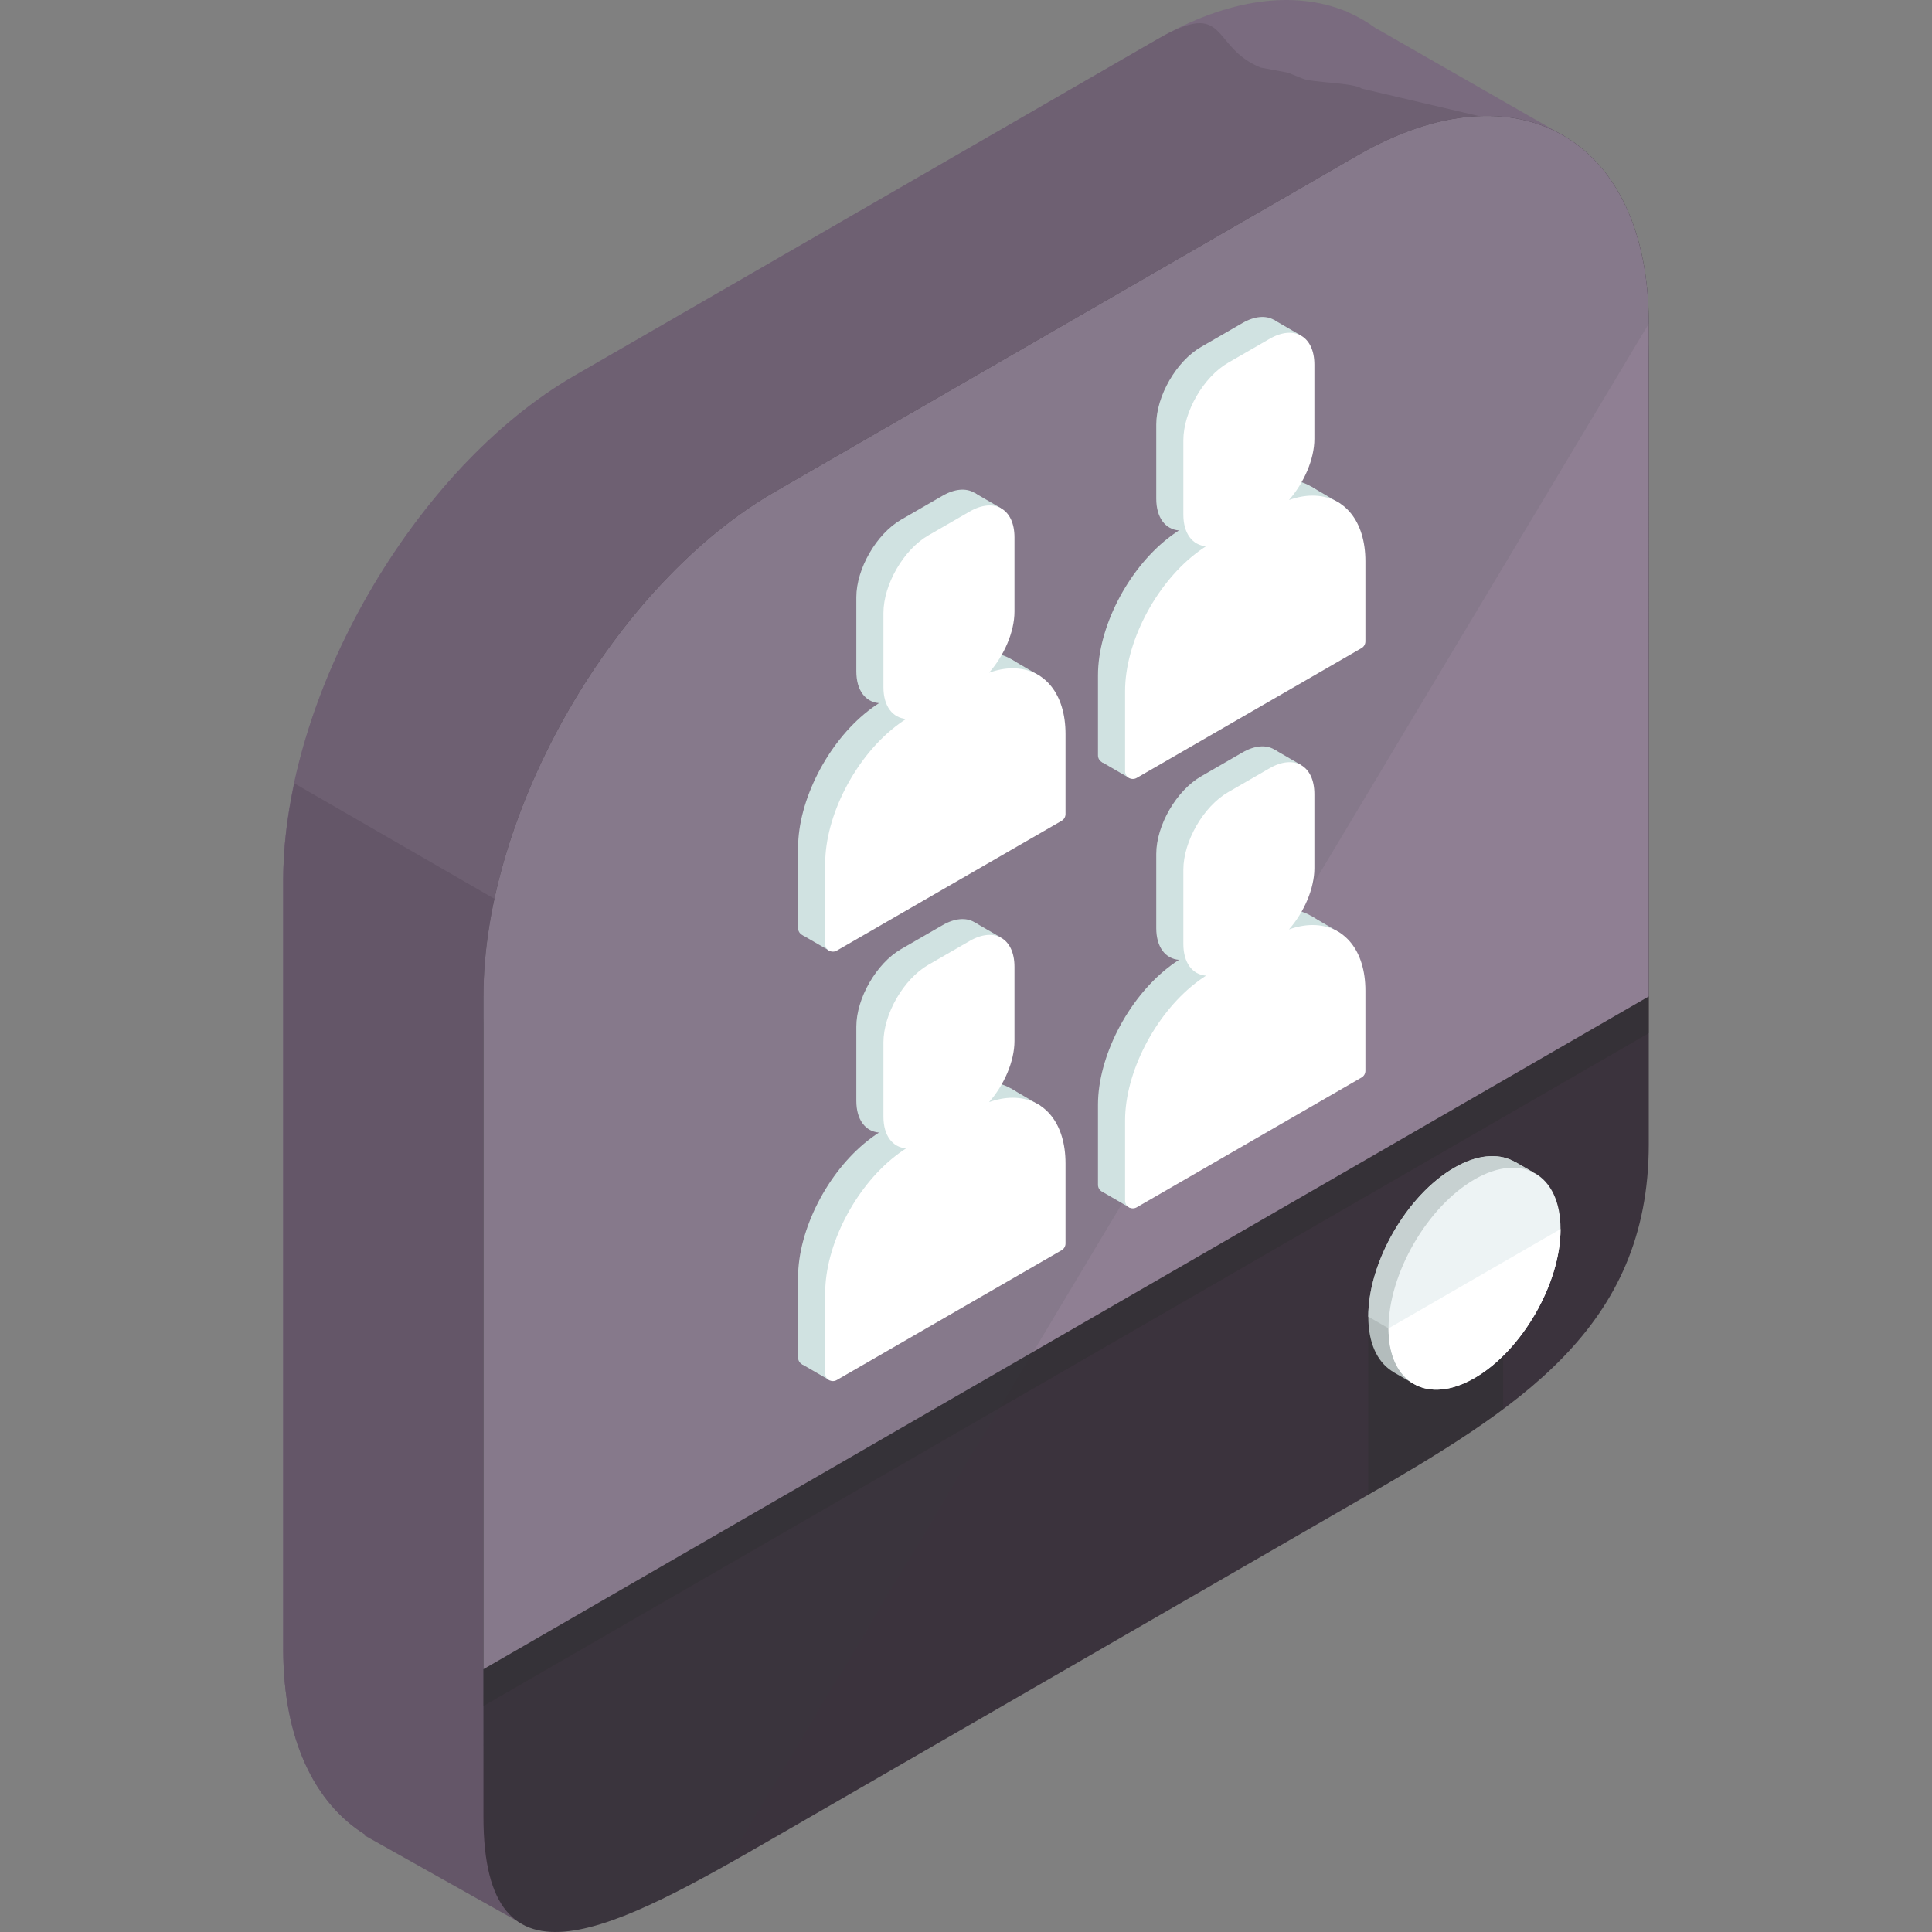 <?xml version="1.0" encoding="iso-8859-1"?>
<!-- Generator: Adobe Illustrator 19.0.0, SVG Export Plug-In . SVG Version: 6.00 Build 0)  -->
<svg xmlns="http://www.w3.org/2000/svg" xmlns:xlink="http://www.w3.org/1999/xlink" version="1.1" id="Capa_1" x="0px" y="0px" viewBox="0 0 504.123 504.123" style="enable-background:new 0 0 504.123 504.123;" xml:space="preserve">
<rect x="0" y="0" width="504.123" height="504.123" fill="#808080" stroke="none"/>
<path style="fill:#7A6B7F;" d="M408.161,35.51L358.796,7.232c-2.158-1.571-4.474-2.903-6.932-3.978l-0.733-0.414L351.1,2.904  c-13.281-5.4-30.44-3.446-49.148,7.353L149.908,98.029c-41.807,24.139-76.004,83.385-76.004,131.663V430.27  c0,23.544,8.176,40.239,21.358,48.431l-0.126,0.228l54.863,6.053l30.85-53.713l121.112-69.916  c41.799-24.139,76.008-83.385,76.008-131.663V88.081L408.161,35.51z"/>
<path style="fill:#6E6072;" d="M408.161,35.51l-52.838-12.394c-2.158-1.571-12.95-1.532-15.411-2.607l-3.915-1.564l-7.054-1.312  c-13.284-5.4-8.279-18.176-26.986-7.377L149.908,98.029c-41.807,24.139-76.004,83.385-76.004,131.663V430.27  c0,23.544,8.176,40.239,21.358,48.431l-0.126,0.228l54.863,6.053l30.85-53.713l121.112-69.916  c41.799-24.139,76.008-83.385,76.008-131.663V88.081L408.161,35.51z"/>
<path style="fill:#645668;" d="M76.794,204.399c-1.839,8.598-2.891,17.105-2.891,25.293V430.27c0,23.544,8.176,40.239,21.358,48.431  l-0.126,0.228l40.405,22.678l45.308-70.333l121.112-69.916c7.101-4.104,13.966-9.279,20.492-15.191L76.794,204.399z"/>
<path style="fill:#3B333D;" d="M202.163,128.328c-41.807,24.139-76.016,83.389-76.016,131.667v214.059  c0,48.274,34.209,29.515,76.016,5.38l152.04-87.776c41.807-24.135,76.016-44.883,76.016-93.156V84.446  c0-48.278-34.209-68.021-76.016-43.89L202.163,128.328z"/>
<g>
	<path style="opacity:0.4;fill:#2D2D2D;enable-background:new    ;" d="M357.028,390.011c12.784-7.4,24.773-14.572,35.21-22.37   v-24.084h-35.21V390.011z"/>
	<path style="opacity:0.4;fill:#2D2D2D;enable-background:new    ;" d="M354.204,50.146l-152.04,87.776   c-41.807,24.135-76.016,83.385-76.016,131.663v175.549l304.069-175.549V94.036C430.216,45.758,396.01,26.011,354.204,50.146z"/>
</g>
<path style="fill:#8F7F93;" d="M354.204,40.556l-152.04,87.773c-41.807,24.139-76.016,83.389-76.016,131.667v175.549  l304.069-175.549V84.442C430.216,36.168,396.01,16.421,354.204,40.556z"/>
<path style="opacity:0.1;fill:#383E3F;enable-background:new    ;" d="M128.077,490.403c6.806,23.367,31.098,13.225,61.349-3.702  L430.22,84.446c0-48.278-34.209-68.021-76.016-43.89l-152.04,87.773c-41.807,24.139-76.016,83.389-76.016,131.667v175.549v5.498  C126.147,457.465,126.265,475.188,128.077,490.403z"/>
<path style="fill:#B3BCBC;" d="M399.996,305.85l-31.701,54.898l-4.624-2.67c-0.039-0.02-0.071-0.035,0.866,0.508l-0.488-0.287  l-0.945-0.595c-3.757-2.469-6.077-7.329-6.073-14.147c-0.004-14.253,10.09-31.744,22.441-38.869  c5.892-3.403,11.268-3.828,15.277-1.804l1.012,0.52L399.996,305.85z"/>
<path style="fill:#C7D1D1;" d="M357.028,343.557c-0.004-14.253,10.09-31.744,22.441-38.869c5.892-3.403,11.268-3.828,15.277-1.804  l1.012,0.52l4.234,2.446l-27.069,46.883L357.028,343.557z"/>
<path style="fill:#EDF3F4;" d="M362.309,346.617c0-14.257,10.106-31.744,22.445-38.873c12.355-7.133,22.445-1.3,22.441,12.958  c0.004,14.249-10.094,31.744-22.441,38.873C372.419,366.703,362.309,360.867,362.309,346.617z"/>
<path style="fill:#FFFFFF;" d="M407.2,320.702c0.004,14.249-10.094,31.744-22.441,38.873c-12.339,7.133-22.445,1.292-22.445-12.958"/>
<g>
	<path style="fill:#D0E2E1;" d="M257.16,170.261c-1.985,0-4.045,0.39-6.156,1.146c3.911-4.443,6.632-10.63,6.632-15.959v-19.165   v-0.197l0,0c0-7.416-5.258-10.445-11.678-6.739l-10.835,6.254c-6.424,3.706-11.678,12.808-11.678,20.224l0,0v0.197v19.161   c0,4.998,2.395,7.995,5.916,8.287c-0.303,0.193-0.614,0.402-0.945,0.63c-0.012,0.004-0.02,0.012-0.028,0.016   c-0.626,0.429-1.241,0.894-1.859,1.371c-0.008,0.008-0.016,0.016-0.024,0.024c-10.587,8.287-18.263,23.324-18.263,35.745v20.913   c0,0.725,0.386,1.394,1.008,1.749c0.315,0.185,0.662,0.272,1.008,0.272c0.354,0,0.709-0.087,1.016-0.272l58.671-33.875   c0.622-0.358,1.008-1.024,1.008-1.749v-20.913C270.956,176.984,265.545,170.261,257.16,170.261z"/>
	<polygon style="fill:#D0E2E1;" points="263.847,172.006 261.358,173.238 262.973,177.803 271.524,176.507  "/>
	<polygon style="fill:#D0E2E1;" points="254.332,128.627 252.284,130.435 231.954,187.57 209.253,243.922 216.558,248.16    261.15,132.582  "/>
</g>
<path style="fill:#FFFFFF;" d="M264.237,174.384c-1.989,0-4.045,0.39-6.16,1.146c3.907-4.443,6.632-10.626,6.632-15.959v-19.165  v-0.193v-0.004c0-7.416-5.254-10.445-11.682-6.739l-10.835,6.254c-6.42,3.706-11.674,12.812-11.674,20.224v0.004v0.193v19.165  c0,4.994,2.391,7.991,5.92,8.287c-0.303,0.197-0.622,0.402-0.953,0.63l0,0c-0.008,0.004-0.016,0.008-0.024,0.016  c-0.63,0.429-1.248,0.894-1.859,1.371c-0.008,0.008-0.02,0.016-0.028,0.02c-10.587,8.287-18.259,23.324-18.259,35.749v20.917  c0,0.721,0.382,1.39,1.008,1.749c0.311,0.177,0.666,0.268,1.008,0.268c0.354,0,0.701-0.091,1.012-0.268l58.671-33.875  c0.622-0.362,1.012-1.028,1.012-1.749v-20.913C278.03,181.107,272.615,174.384,264.237,174.384z"/>
<g>
	<path style="fill:#D0E2E1;" d="M335.417,125.197c-1.989,0-4.045,0.39-6.156,1.146c3.911-4.443,6.632-10.626,6.632-15.959V91.22   v-0.193l0,0c0-7.416-5.258-10.449-11.678-6.743l-10.831,6.254c-6.428,3.706-11.681,12.812-11.681,20.228l0,0v0.193v19.161   c0,4.998,2.395,7.995,5.916,8.287c-0.303,0.197-0.618,0.402-0.945,0.63c-0.012,0.004-0.02,0.012-0.028,0.016   c-0.626,0.429-1.241,0.894-1.859,1.371c-0.008,0.012-0.016,0.016-0.028,0.024c-10.583,8.287-18.259,23.324-18.259,35.749v20.909   c0,0.729,0.382,1.394,1.008,1.753c0.315,0.181,0.662,0.268,1.012,0.268c0.351,0,0.701-0.087,1.012-0.268l58.671-33.875   c0.622-0.358,1.008-1.028,1.008-1.749v-20.917C349.214,131.92,343.802,125.197,335.417,125.197z"/>
	<polygon style="fill:#D0E2E1;" points="342.105,126.938 339.616,128.174 341.23,132.735 349.781,131.447  "/>
	<polygon style="fill:#D0E2E1;" points="332.589,83.567 330.541,85.375 310.207,142.507 287.51,198.858 294.816,203.092    339.407,87.518  "/>
</g>
<path style="fill:#FFFFFF;" d="M342.495,129.321c-1.989,0-4.045,0.394-6.16,1.146c3.907-4.439,6.632-10.626,6.632-15.955V95.343  V95.15l0,0c0-7.42-5.258-10.445-11.681-6.739l-10.835,6.25c-6.42,3.706-11.674,12.812-11.674,20.228l0,0v0.193v19.165  c0,4.998,2.391,7.995,5.919,8.287c-0.303,0.197-0.622,0.406-0.953,0.63l0,0c-0.008,0.004-0.016,0.012-0.028,0.02  c-0.626,0.425-1.245,0.89-1.855,1.371c-0.008,0.004-0.016,0.012-0.028,0.02c-10.583,8.287-18.259,23.324-18.259,35.749v20.913  c0,0.721,0.382,1.39,1.008,1.749c0.311,0.181,0.666,0.268,1.008,0.268c0.354,0,0.701-0.087,1.012-0.268l58.671-33.875  c0.622-0.358,1.008-1.028,1.008-1.749v-20.913C356.283,136.044,350.876,129.321,342.495,129.321z"/>
<g>
	<path style="fill:#D0E2E1;" d="M257.16,282.314c-1.985,0-4.045,0.39-6.156,1.146c3.911-4.439,6.632-10.626,6.632-15.959v-19.165   v-0.193l0,0c0-7.416-5.258-10.449-11.678-6.743l-10.835,6.254c-6.424,3.706-11.678,12.812-11.678,20.228l0,0v0.193v19.161   c0,5.002,2.395,7.995,5.916,8.286c-0.303,0.197-0.614,0.406-0.945,0.63c-0.012,0.004-0.02,0.012-0.028,0.016   c-0.626,0.429-1.241,0.894-1.859,1.371c-0.008,0.012-0.016,0.016-0.024,0.024c-10.587,8.286-18.263,23.324-18.263,35.749v20.909   c0,0.729,0.386,1.394,1.008,1.753c0.315,0.181,0.662,0.268,1.008,0.268c0.354,0,0.709-0.087,1.016-0.268l58.671-33.875   c0.622-0.358,1.008-1.028,1.008-1.749v-20.917C270.956,289.037,265.545,282.314,257.16,282.314z"/>
	<polygon style="fill:#D0E2E1;" points="263.847,284.055 261.358,285.292 262.973,289.852 271.524,288.56  "/>
	<polygon style="fill:#D0E2E1;" points="254.332,240.681 252.284,242.488 231.954,299.62 209.253,355.975 216.558,360.209    261.15,244.631  "/>
</g>
<path style="fill:#FFFFFF;" d="M264.237,286.438c-1.989,0-4.045,0.39-6.16,1.142c3.907-4.439,6.632-10.626,6.632-15.955v-19.168  v-0.193l0,0c0-7.42-5.254-10.445-11.682-6.739l-10.835,6.25c-6.42,3.706-11.674,12.812-11.674,20.228l0,0v0.193v19.165  c0,4.998,2.391,7.995,5.92,8.286c-0.303,0.197-0.622,0.406-0.953,0.63l0,0c-0.008,0.004-0.016,0.012-0.024,0.02  c-0.63,0.425-1.248,0.89-1.859,1.371c-0.008,0.004-0.02,0.012-0.028,0.02c-10.587,8.286-18.259,23.324-18.259,35.749v20.913  c0,0.721,0.382,1.39,1.008,1.749c0.311,0.181,0.666,0.272,1.008,0.272c0.354,0,0.701-0.091,1.012-0.272l58.671-33.875  c0.622-0.358,1.012-1.028,1.012-1.749v-20.913C278.03,293.161,272.615,286.438,264.237,286.438z"/>
<g>
	<path style="fill:#D0E2E1;" d="M335.417,237.25c-1.989,0-4.045,0.386-6.156,1.146c3.911-4.443,6.632-10.63,6.632-15.959v-19.165   v-0.197l0,0c0-7.416-5.258-10.449-11.678-6.743l-10.831,6.258c-6.428,3.706-11.681,12.808-11.681,20.224l0,0v0.197v19.161   c0,4.998,2.395,7.991,5.916,8.287c-0.303,0.197-0.618,0.406-0.945,0.634c-0.012,0.004-0.02,0.012-0.028,0.012   c-0.626,0.429-1.241,0.894-1.859,1.375c-0.008,0.008-0.016,0.012-0.028,0.02c-10.583,8.287-18.259,23.324-18.259,35.749v20.913   c0,0.725,0.382,1.394,1.008,1.749c0.315,0.181,0.662,0.272,1.012,0.272c0.351,0,0.701-0.091,1.012-0.272l58.671-33.875   c0.622-0.358,1.008-1.024,1.008-1.749v-20.913C349.214,243.969,343.802,237.25,335.417,237.25z"/>
	<polygon style="fill:#D0E2E1;" points="342.105,238.991 339.616,240.228 341.23,244.788 349.781,243.497  "/>
	<polygon style="fill:#D0E2E1;" points="332.589,195.617 330.541,197.424 310.207,254.556 287.51,310.907 294.816,315.145    339.407,199.567  "/>
</g>
<path style="fill:#FFFFFF;" d="M342.495,241.374c-1.989,0-4.045,0.39-6.16,1.146c3.907-4.443,6.632-10.63,6.632-15.959v-19.165  v-0.193V207.2c0-7.416-5.258-10.445-11.681-6.739l-10.835,6.25c-6.42,3.706-11.674,12.816-11.674,20.228v0.004v0.193v19.161  c0,4.998,2.391,7.995,5.919,8.287c-0.303,0.197-0.622,0.402-0.953,0.626l0,0c-0.008,0.008-0.016,0.012-0.028,0.02  c-0.626,0.425-1.245,0.894-1.855,1.371c-0.008,0.008-0.016,0.012-0.028,0.02c-10.583,8.287-18.259,23.324-18.259,35.749v20.913  c0,0.725,0.382,1.394,1.008,1.753c0.311,0.177,0.666,0.268,1.008,0.268c0.354,0,0.701-0.091,1.012-0.268l58.671-33.879  c0.622-0.358,1.008-1.024,1.008-1.745v-20.917C356.283,248.097,350.876,241.374,342.495,241.374z"/>
<g>
</g>
<g>
</g>
<g>
</g>
<g>
</g>
<g>
</g>
<g>
</g>
<g>
</g>
<g>
</g>
<g>
</g>
<g>
</g>
<g>
</g>
<g>
</g>
<g>
</g>
<g>
</g>
<g>
</g>
</svg>
